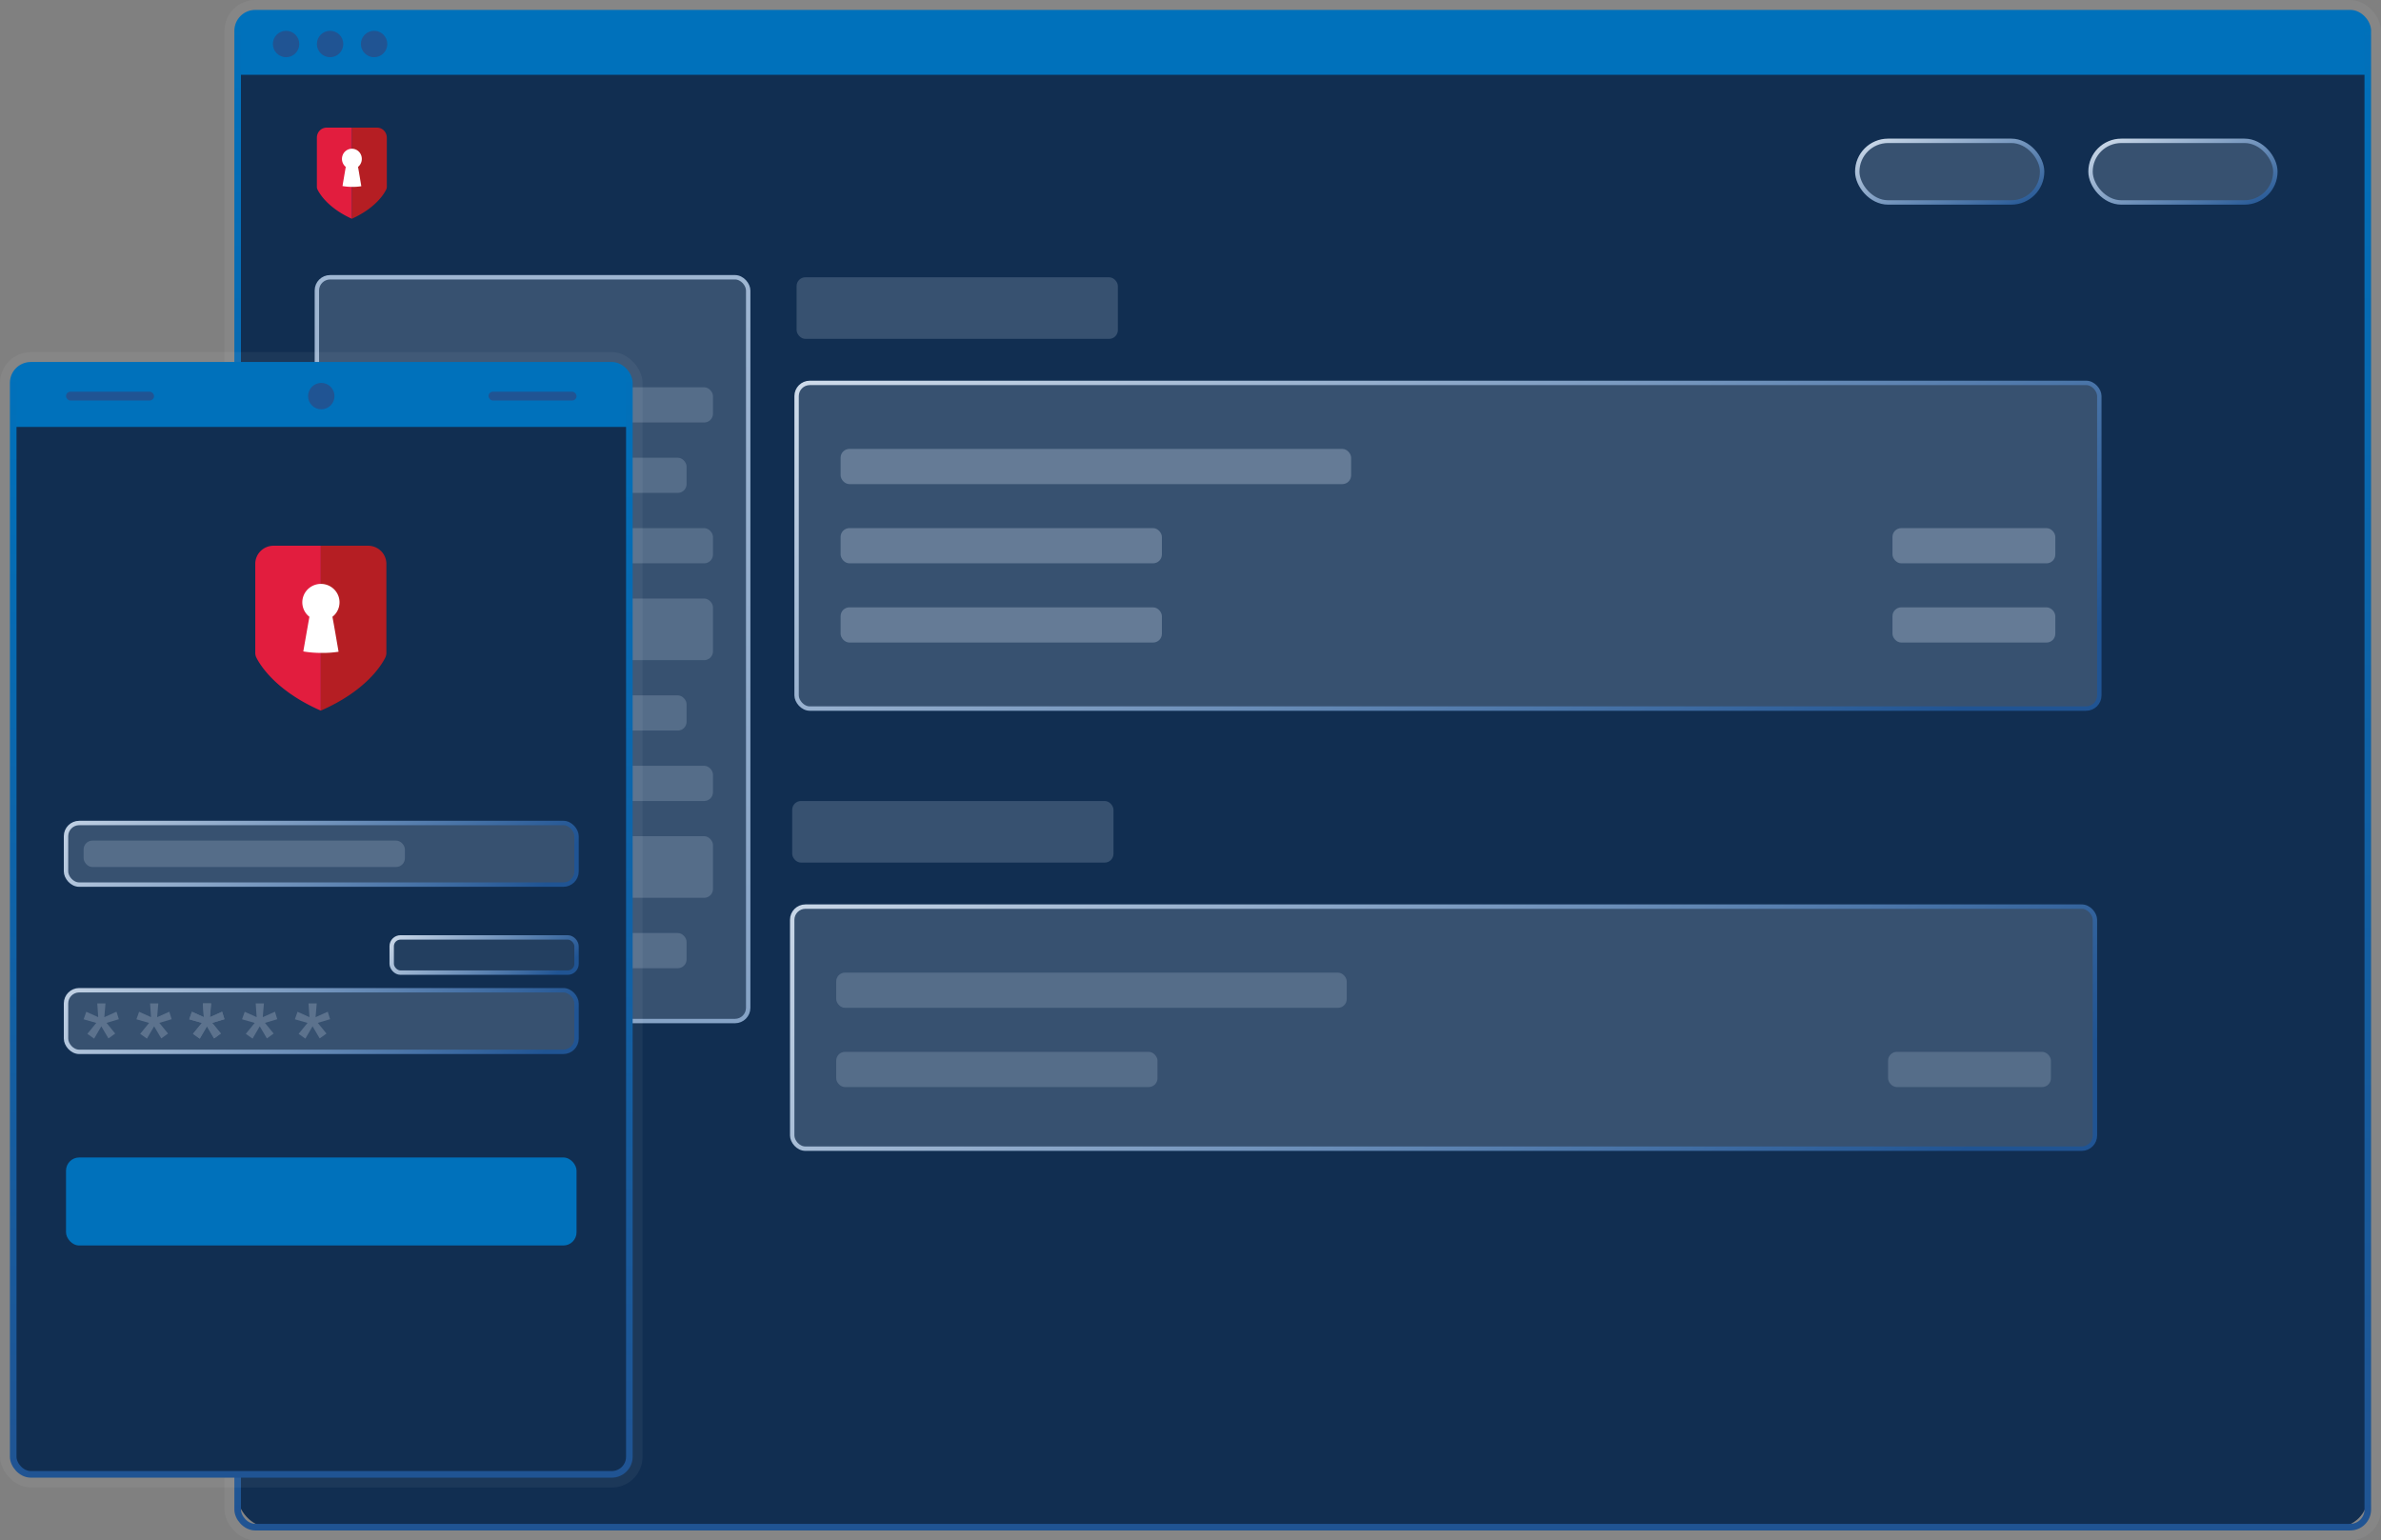 <svg width="541" height="350" xmlns="http://www.w3.org/2000/svg"><rect width="100%" height="100%" fill="#808080" stroke="none"/><defs><linearGradient x1="50%" y1="0%" x2="50%" y2="100%" id="a"><stop stop-color="#0071BB" offset="0%"/><stop stop-color="#205493" offset="100%"/></linearGradient><linearGradient x1="-39.238%" y1="3.789%" x2="97.815%" y2="102.939%" id="b"><stop stop-color="#E9F0F7" offset="0%"/><stop stop-color="#E9F0F7" offset="1.635%"/><stop stop-color="#E8EFF7" offset="6.991%"/><stop stop-color="#205493" offset="100%"/></linearGradient><linearGradient x1="-39.238%" y1="35.641%" x2="97.815%" y2="66.45%" id="c"><stop stop-color="#E9F0F7" offset="0%"/><stop stop-color="#E9F0F7" offset="1.635%"/><stop stop-color="#E8EFF7" offset="6.991%"/><stop stop-color="#205493" offset="100%"/></linearGradient><linearGradient x1="-39.238%" y1="24.006%" x2="97.815%" y2="79.778%" id="d"><stop stop-color="#E9F0F7" offset="0%"/><stop stop-color="#E9F0F7" offset="1.635%"/><stop stop-color="#E8EFF7" offset="6.991%"/><stop stop-color="#205493" offset="100%"/></linearGradient><linearGradient x1="19.993%" y1="-365.903%" x2="66.078%" y2="526.451%" id="e"><stop stop-color="#E9F0F7" offset="0%"/><stop stop-color="#E9F0F7" offset="1.635%"/><stop stop-color="#E8EFF7" offset="6.991%"/><stop stop-color="#205493" offset="100%"/></linearGradient><linearGradient x1="50%" y1="0%" x2="50%" y2="100%" id="f"><stop stop-color="#0071BB" offset="0%"/><stop stop-color="#205493" offset="100%"/></linearGradient><linearGradient x1="-39.238%" y1="43.942%" x2="97.815%" y2="56.94%" id="g"><stop stop-color="#E9F0F7" offset="0%"/><stop stop-color="#E9F0F7" offset="1.635%"/><stop stop-color="#E8EFF7" offset="6.991%"/><stop stop-color="#205493" offset="100%"/></linearGradient><linearGradient x1="-39.238%" y1="34.911%" x2="97.815%" y2="67.286%" id="h"><stop stop-color="#E9F0F7" offset="0%"/><stop stop-color="#E9F0F7" offset="1.635%"/><stop stop-color="#E8EFF7" offset="6.991%"/><stop stop-color="#205493" offset="100%"/></linearGradient></defs><g fill="none" fill-rule="evenodd"><g transform="translate(51)"><rect fill-opacity=".05" fill="#FFF" width="490" height="350" rx="7"/><rect fill="#112E51" x="3" y="3" width="484" height="344" rx="7"/><path d="M7 3h476a4 4 0 014 4v10H3V7a4 4 0 014-4z" fill="#0071BB"/><g transform="translate(11 7)" fill="#205493"><circle cx="3" cy="3" r="3"/><circle cx="13" cy="3" r="3"/><circle cx="23" cy="3" r="3"/></g><rect stroke="url(#a)" stroke-width="1.5" x="3" y="3" width="484" height="344" rx="4"/><g transform="translate(371 32)" fill="#CEDCED" fill-opacity=".2" stroke="url(#b)"><rect x="53" width="42" height="14" rx="7"/><rect width="42" height="14" rx="7"/></g><g transform="translate(129 182)" fill="#CEDCED" fill-opacity=".2"><rect stroke="url(#c)" y="24" width="296" height="55" rx="3"/><rect x="10" y="39" width="116" height="8" rx="2"/><rect x="10" y="57" width="73" height="8" rx="2"/><rect x="249" y="57" width="37" height="8" rx="2"/><rect width="73" height="14" rx="2"/></g><g transform="translate(130 63)" fill="#CEDCED"><rect stroke="url(#d)" fill-opacity=".2" y="24" width="296" height="74" rx="3"/><rect fill-opacity=".3" x="249" y="75" width="37" height="8" rx="2"/><rect fill-opacity=".3" x="10" y="75" width="73" height="8" rx="2"/><rect fill-opacity=".3" x="249" y="57" width="37" height="8" rx="2"/><rect fill-opacity=".3" x="10" y="57" width="73" height="8" rx="2"/><rect fill-opacity=".3" x="10" y="39" width="116" height="8" rx="2"/><rect fill-opacity=".2" width="73" height="14" rx="2"/></g><g transform="translate(21 63)" fill="#CEDCED" fill-opacity=".2"><rect stroke="url(#e)" width="98" height="169" rx="3"/><rect x="8" y="25" width="82" height="8" rx="2"/><rect x="8" y="41" width="76" height="8" rx="2"/><rect x="8" y="95" width="76" height="8" rx="2"/><rect x="8" y="149" width="76" height="8" rx="2"/><rect x="8" y="57" width="82" height="8" rx="2"/><rect x="8" y="111" width="82" height="8" rx="2"/><rect x="8" y="73" width="82" height="14" rx="2"/><rect x="8" y="127" width="82" height="14" rx="2"/></g><g fill-rule="nonzero"><path d="M34.668 29h-5.726v20.706c5.433-2.465 7.332-5.66 7.813-6.656.09-.19.136-.4.134-.61V31.277c0-.604-.234-1.184-.65-1.61a2.194 2.194 0 00-1.57-.668z" fill="#B51E23"/><path d="M23.221 29C21.994 29 21 30.02 21 31.278v11.161a1.4 1.4 0 00.135.611c.48.986 2.403 4.206 7.807 6.656V29h-5.72z" fill="#E21D3E"/><path d="M30.351 37.923a2.348 2.348 0 00.736-2.573 2.26 2.26 0 00-2.13-1.556 2.26 2.26 0 00-2.131 1.556 2.348 2.348 0 00.736 2.573c-.25 1.45-.496 2.899-.74 4.348.7.124 1.41.187 2.12.188.721.015 1.442-.035 2.154-.148-.25-1.48-.48-2.929-.745-4.388z" fill="#FFF"/></g></g><g transform="translate(0 80)"><rect fill-opacity=".05" fill="#FFF" width="146" height="258" rx="7"/><rect fill="#112E51" x="3" y="3" width="140" height="252" rx="4"/><path d="M7 3h132a4 4 0 014 4v10H3V7a4 4 0 014-4z" fill="#0071BB"/><rect stroke="url(#f)" stroke-width="1.5" x="3" y="3" width="140" height="252" rx="4"/><circle fill="#205493" cx="73" cy="10" r="3"/><rect fill="#205493" x="15" y="9" width="20" height="2" rx="1"/><rect fill="#205493" x="111" y="9" width="20" height="2" rx="1"/><g fill-rule="nonzero"><path d="M83.628 44H72.892v37.468c10.186-4.46 13.747-10.242 14.648-12.044a2.46 2.46 0 00.253-1.106V48.121a4.1 4.1 0 00-1.22-2.914A4.187 4.187 0 0083.628 44z" fill="#B51E23"/><path d="M62.165 44C59.865 44 58 45.845 58 48.121v20.197a2.46 2.46 0 00.252 1.106c.902 1.785 4.508 7.61 14.64 12.044V44H62.165z" fill="#E21D3E"/><path d="M75.533 60.147a4.158 4.158 0 001.381-4.657 4.225 4.225 0 00-3.995-2.815 4.225 4.225 0 00-3.995 2.815 4.158 4.158 0 001.38 4.657c-.468 2.623-.93 5.245-1.388 7.868a23.84 23.84 0 003.976.339 23.579 23.579 0 004.038-.268c-.468-2.676-.901-5.299-1.397-7.94z" fill="#FFF"/></g><g transform="translate(15 107)"><rect stroke="url(#g)" fill-opacity=".2" fill="#CEDCED" y="38" width="116" height="14" rx="3"/><g fill="#5C728D" fill-rule="nonzero"><path d="M6.386 49l1.634-2.8 1.623 2.75 1.535-1.104-1.975-2.43L12 44.584l-.528-1.706-2.768 1.245L8.968 41H7.1l.215 3.112-2.709-1.215L4 44.604l2.875.823-2.024 2.479zm12 0l1.634-2.8 1.623 2.75 1.535-1.104-1.975-2.43L24 44.584l-.528-1.706-2.768 1.245.264-3.122H19.1l.215 3.112-2.709-1.215L16 44.604l2.875.823-2.024 2.479zm12 0l1.634-2.8 1.623 2.75 1.535-1.104-1.975-2.43L36 44.584l-.528-1.706-2.768 1.245.264-3.122H31.1l.215 3.112-2.709-1.215L28 44.604l2.875.823-2.024 2.479z"/><path d="M30.386 49l1.634-2.8 1.623 2.75 1.535-1.104-1.975-2.43L36 44.584l-.528-1.706-2.768 1.245.264-3.122H31.1l.215 3.112-2.709-1.215L28 44.604l2.875.823-2.024 2.479zm12 0l1.634-2.8 1.623 2.75 1.535-1.104-1.975-2.43L48 44.584l-.528-1.706-2.768 1.245.264-3.122H43.1l.215 3.112-2.709-1.215L40 44.604l2.875.823-2.024 2.479zm12 0l1.634-2.8 1.623 2.75 1.535-1.104-1.975-2.43L60 44.584l-.528-1.706-2.768 1.245.264-3.122H55.1l.215 3.112-2.709-1.215L52 44.604l2.875.823-2.024 2.479z"/></g><rect stroke="url(#h)" fill-opacity=".1" fill="#CEDCED" x="74" y="26" width="42" height="8" rx="2"/><rect stroke="url(#g)" fill-opacity=".2" fill="#CEDCED" width="116" height="14" rx="3"/><rect fill-opacity=".2" fill="#CEDCED" x="4" y="4" width="73" height="6" rx="2"/></g><rect fill="#0071BB" x="15" y="183" width="116" height="20" rx="3"/></g></g></svg>